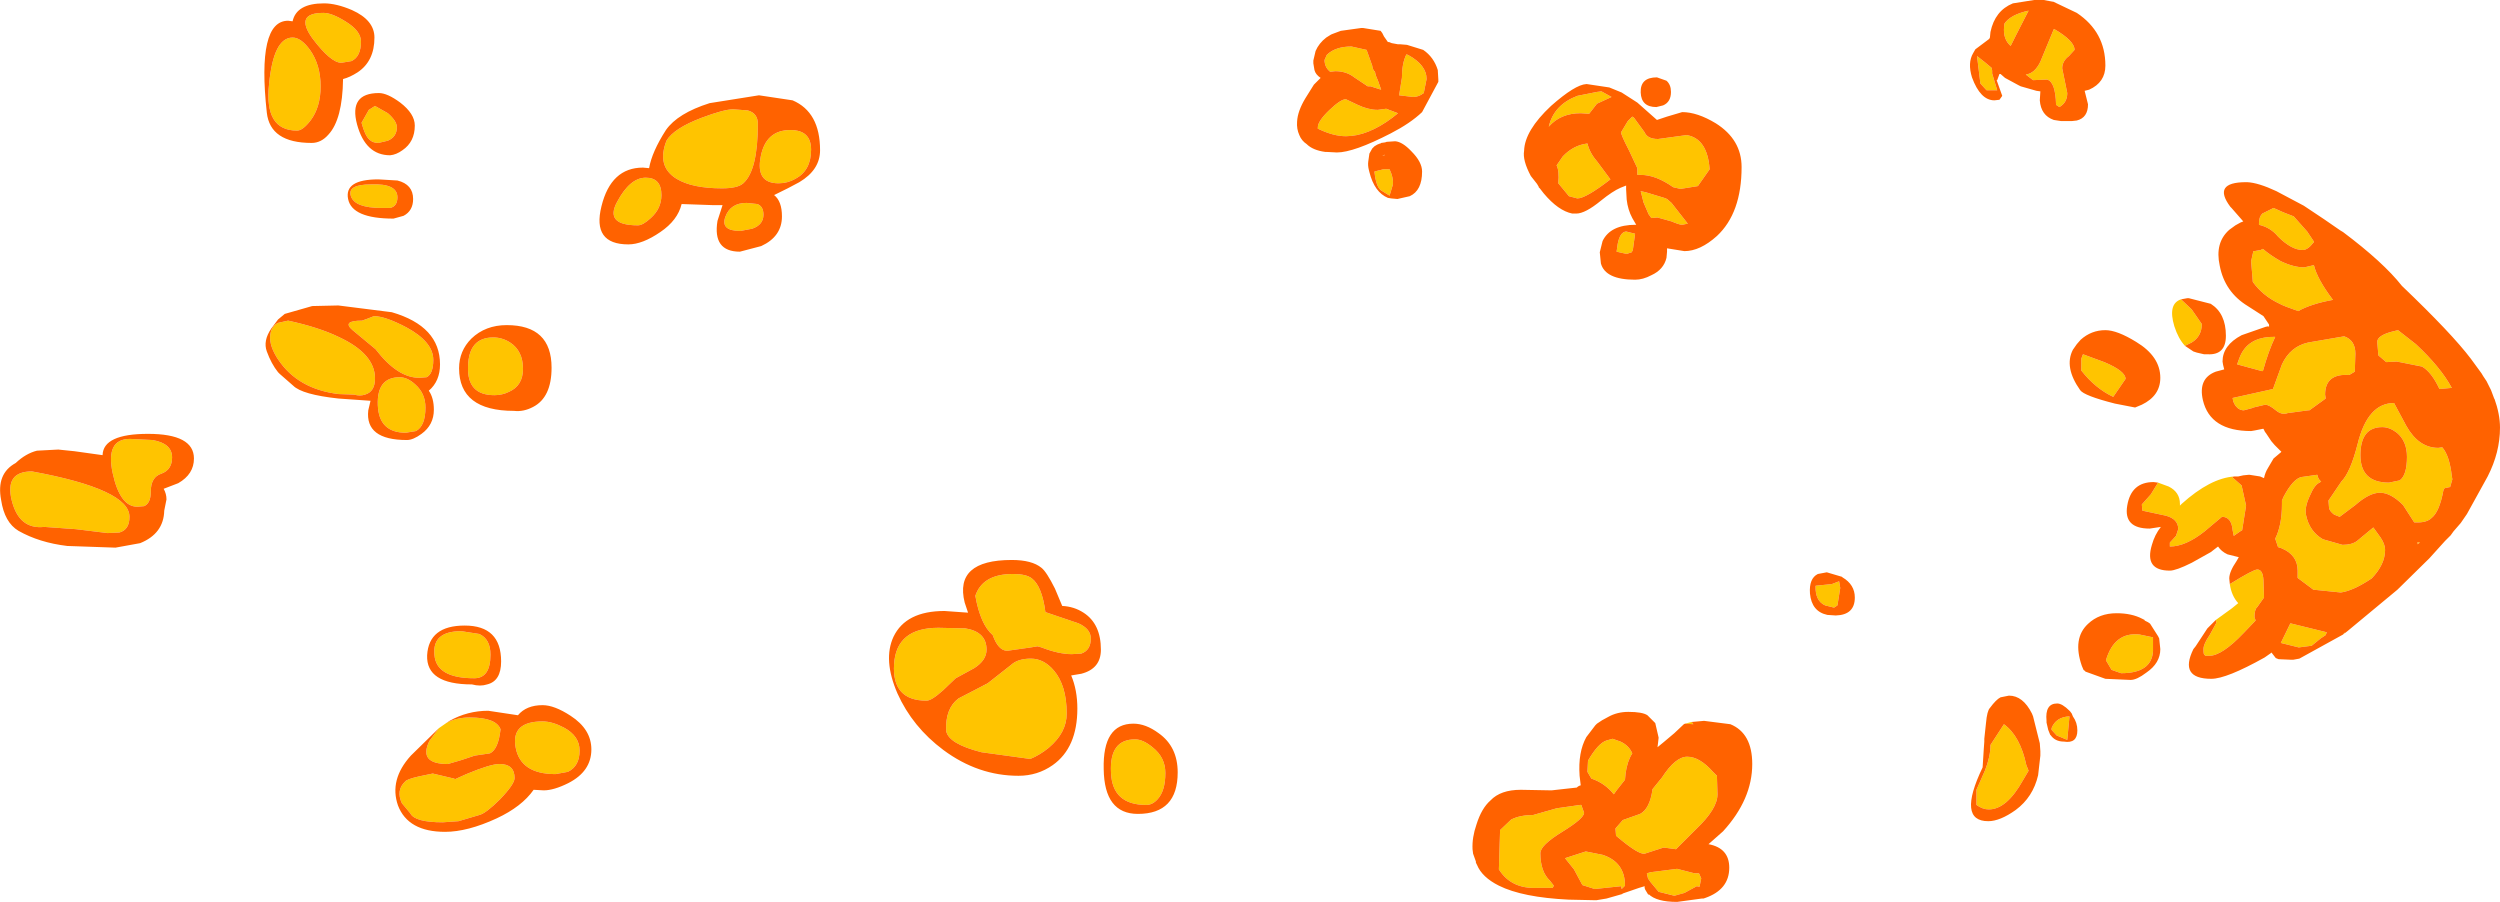 <?xml version="1.0" encoding="UTF-8" standalone="no"?>
<svg xmlns:xlink="http://www.w3.org/1999/xlink" height="80.45px" width="223.0px" xmlns="http://www.w3.org/2000/svg">
  <g transform="matrix(1.0, 0.0, 0.0, 1.0, 113.15, 40.2)">
    <path d="M29.35 -25.75 L30.5 -24.2 Q28.3 -22.5 27.55 -22.5 L26.8 -22.7 25.85 -23.85 Q25.95 -24.95 25.7 -25.45 L26.25 -26.25 Q27.2 -27.25 28.45 -27.4 28.65 -26.55 29.35 -25.75 M29.3 -30.95 L28.6 -30.05 27.85 -30.1 Q26.05 -30.1 25.0 -28.9 25.45 -30.85 27.55 -31.65 L29.3 -32.0 29.7 -32.05 30.6 -31.55 29.3 -30.95 M37.3 -28.15 Q39.15 -27.85 39.35 -25.1 L38.3 -23.6 36.75 -23.35 36.1 -23.5 Q34.55 -24.6 33.2 -24.6 L32.9 -24.6 32.9 -25.2 32.15 -26.8 Q31.45 -28.15 31.45 -28.4 L32.05 -29.4 32.45 -29.8 32.6 -29.7 33.55 -28.4 Q33.8 -27.8 34.75 -27.8 L37.3 -28.15 M9.75 -30.4 L10.5 -30.5 11.55 -30.1 11.05 -29.7 Q8.85 -28.05 6.9 -28.05 5.8 -28.05 4.45 -28.7 L4.4 -28.7 4.4 -28.85 Q4.4 -29.4 5.45 -30.4 6.45 -31.35 6.9 -31.35 L7.95 -30.85 Q8.9 -30.4 9.75 -30.4 M5.95 -33.85 L5.5 -33.8 Q5.0 -34.2 5.0 -34.85 L5.2 -35.3 5.25 -35.35 Q6.0 -36.05 7.4 -36.05 L8.75 -35.75 9.25 -34.35 Q9.3 -33.95 9.5 -33.8 9.55 -33.45 9.75 -33.05 L10.05 -32.2 9.1 -32.5 8.85 -32.5 7.65 -33.3 Q6.95 -33.85 5.95 -33.85 M31.95 -17.55 L31.05 -17.75 31.15 -18.45 Q31.35 -19.5 31.9 -19.55 L32.7 -19.35 32.5 -17.9 32.4 -17.7 31.95 -17.55 M34.7 -20.8 L34.15 -20.75 33.9 -21.1 33.45 -22.15 33.2 -23.15 33.65 -23.05 35.3 -22.55 35.55 -22.45 35.95 -22.1 37.4 -20.25 36.9 -20.15 Q36.65 -20.15 35.95 -20.45 L34.7 -20.8 M10.35 -26.35 L10.15 -26.3 10.35 -26.4 10.35 -26.35 M11.1 -23.75 L10.8 -22.75 10.15 -23.15 Q9.6 -23.4 9.45 -24.9 L10.25 -25.1 10.8 -25.1 Q11.15 -24.35 11.1 -23.75 M11.9 -33.25 Q11.9 -34.55 12.3 -35.35 L12.45 -35.3 Q14.1 -34.4 14.1 -33.15 L13.85 -31.9 Q13.4 -31.55 12.9 -31.55 L11.65 -31.7 11.9 -33.25 M63.9 -34.65 L64.5 -34.15 64.55 -33.9 64.55 -33.65 65.0 -32.15 64.05 -32.15 63.5 -32.75 63.2 -35.2 63.9 -34.65 M66.7 -37.1 L66.2 -36.1 66.05 -36.25 Q65.45 -36.9 65.65 -38.1 66.2 -38.9 67.8 -39.25 L66.7 -37.1 M71.25 -31.9 Q71.25 -31.05 70.55 -30.65 L70.25 -30.85 Q70.2 -32.9 69.45 -33.1 L68.2 -33.05 67.55 -33.55 Q68.35 -33.65 68.85 -34.7 L70.05 -37.6 70.1 -37.6 Q71.9 -36.55 71.9 -35.75 L71.4 -35.2 Q70.8 -34.75 70.8 -34.1 L71.25 -31.9 M92.65 -19.55 L93.25 -18.65 93.25 -18.6 93.2 -18.55 Q92.7 -17.9 92.25 -17.9 91.25 -17.9 90.05 -19.1 89.4 -19.9 88.35 -20.15 L88.35 -20.3 Q88.35 -20.85 88.65 -21.15 L89.65 -21.65 90.55 -21.25 91.45 -20.9 92.65 -19.55 M76.45 -6.4 L75.35 -4.8 Q73.75 -5.55 72.5 -7.15 L72.5 -8.2 72.65 -8.6 74.55 -7.9 Q76.45 -7.1 76.45 -6.4 M96.05 16.25 L95.9 16.35 95.95 16.25 96.05 16.25 M84.5 15.1 L85.95 14.05 86.5 13.6 Q85.9 12.95 85.75 11.9 87.85 10.6 88.2 10.6 88.7 10.6 88.75 11.55 L88.8 13.1 88.2 13.95 Q87.95 14.15 87.95 14.85 L88.05 15.15 87.0 16.25 Q85.05 18.3 83.9 18.3 L83.55 18.3 83.5 18.2 Q83.4 18.25 83.4 17.7 83.4 17.25 83.95 16.45 L84.55 15.35 84.5 15.1 M79.35 2.85 L80.3 3.2 Q81.3 3.7 81.3 4.75 L81.3 4.9 81.45 4.75 Q84.0 2.45 86.15 2.3 L85.95 2.35 86.8 3.1 87.2 4.9 86.85 7.1 86.75 7.15 86.1 7.6 86.0 7.1 Q85.9 5.9 85.05 5.9 L83.5 7.2 Q81.8 8.55 80.4 8.55 L80.4 8.2 80.95 7.6 81.15 7.0 Q81.15 6.1 80.05 5.8 L77.95 5.35 77.9 4.8 78.7 3.9 79.35 2.85 M94.95 -13.45 Q93.0 -13.1 91.85 -12.45 90.55 -12.9 90.2 -13.1 88.7 -13.8 87.8 -15.05 L87.65 -16.9 87.85 -17.8 87.95 -17.8 88.5 -17.9 88.7 -18.0 Q89.4 -17.4 90.3 -16.9 91.45 -16.35 92.4 -16.35 L93.25 -16.55 Q93.55 -15.3 94.95 -13.45 M81.75 -9.35 Q81.15 -10.0 80.8 -11.1 80.2 -13.1 81.4 -13.5 L82.35 -12.6 83.25 -11.3 Q83.25 -10.2 82.35 -9.65 L81.75 -9.35 M91.15 15.4 L94.4 16.2 94.3 16.45 93.85 16.75 93.05 17.4 91.9 17.55 90.3 17.15 91.15 15.4 M95.65 12.65 L93.2 12.4 91.8 11.35 91.8 10.7 Q91.8 9.3 90.35 8.7 L90.05 8.6 89.8 7.85 Q90.4 6.65 90.4 4.75 L90.4 4.45 90.55 4.1 Q91.4 2.5 92.15 2.35 L93.55 2.15 Q93.65 2.6 93.9 2.75 L93.75 2.85 Q93.3 3.05 92.9 4.0 92.4 5.05 92.55 5.75 92.85 7.2 94.05 7.9 L95.8 8.4 Q96.65 8.4 97.1 8.05 L98.55 6.85 99.2 7.75 Q99.6 8.35 99.6 8.85 99.6 10.15 98.4 11.4 96.75 12.5 95.65 12.65 M102.5 8.35 L102.5 8.15 102.7 8.2 102.5 8.35 M99.35 -2.1 Q97.4 -2.1 97.4 0.4 97.4 2.85 99.95 2.85 L100.9 2.65 Q101.55 2.2 101.55 0.55 101.55 -0.85 100.65 -1.6 100.0 -2.1 99.35 -2.1 M104.35 -0.25 L104.7 -0.3 Q105.35 0.45 105.55 2.25 L105.6 2.55 105.4 3.25 105.35 3.25 104.9 3.35 104.8 3.55 Q104.45 5.45 103.75 6.0 103.35 6.4 102.5 6.4 L102.2 6.4 101.2 4.85 Q100.1 3.75 99.15 3.75 98.2 3.75 96.95 4.85 L95.55 5.9 95.05 5.7 Q94.65 5.4 94.6 5.1 L94.55 4.45 95.7 2.75 Q96.5 1.95 97.15 -0.6 98.05 -4.25 100.4 -4.25 L101.5 -2.2 Q102.6 -0.25 104.35 -0.25 M100.65 -7.95 L99.7 -7.9 99.0 -8.5 98.9 -9.7 Q98.9 -10.25 100.15 -10.6 L100.75 -10.75 102.35 -9.5 Q104.55 -7.45 105.55 -5.6 L104.45 -5.5 Q103.75 -7.0 102.9 -7.5 L100.65 -7.95 M92.75 -9.65 L95.95 -10.2 Q96.95 -9.85 96.95 -8.65 L96.9 -7.05 96.4 -6.75 Q94.25 -6.9 94.25 -5.0 L94.3 -4.65 92.85 -3.6 92.75 -3.6 90.9 -3.35 Q90.4 -3.15 89.85 -3.6 89.25 -4.1 88.9 -4.1 L87.85 -3.85 87.75 -3.8 87.0 -3.6 Q86.7 -3.6 86.45 -3.8 86.05 -4.15 86.0 -4.7 L89.6 -5.5 90.4 -7.7 Q91.15 -9.3 92.75 -9.65 M88.6 -7.1 L86.4 -7.7 86.6 -8.25 Q87.3 -10.15 89.65 -10.15 L89.8 -10.15 Q89.2 -8.9 88.7 -7.1 L88.6 -7.1 M50.75 13.8 L50.45 14.0 49.65 13.8 Q48.75 13.4 48.8 12.05 L50.25 11.9 50.9 11.65 51.0 12.25 50.75 13.8 M77.7 16.4 L78.9 16.65 78.9 17.85 Q78.8 19.85 76.05 19.85 L75.2 19.55 74.7 18.7 Q75.45 16.15 77.7 16.4 M37.15 24.35 L37.75 24.2 37.9 24.4 37.15 24.35 M38.6 38.15 L38.45 38.9 38.2 38.85 37.1 39.45 36.2 39.7 34.8 39.35 34.05 38.45 33.85 38.15 33.75 37.7 34.1 37.6 36.45 37.3 38.0 37.7 38.4 37.7 38.6 38.15 M26.45 36.35 L28.3 35.75 29.8 36.05 Q31.8 36.7 31.8 38.8 L31.5 39.1 31.45 38.85 29.1 39.1 28.0 38.75 27.25 37.35 26.45 36.35 M27.8 31.6 L27.9 31.6 28.15 32.3 Q28.15 32.8 26.2 34.0 24.25 35.2 24.25 35.9 24.25 37.55 25.1 38.35 L25.45 38.8 25.35 39.0 23.95 39.0 Q21.65 39.1 20.55 37.35 L20.65 34.1 20.65 33.85 21.65 32.9 Q22.45 32.5 23.6 32.5 L25.7 31.9 27.8 31.6 M31.85 28.8 L31.8 29.35 31.05 30.3 30.8 30.65 Q30.0 29.65 28.8 29.25 L28.45 28.65 28.5 27.65 Q29.4 26.1 30.15 25.85 L30.7 25.7 31.4 25.95 Q32.15 26.3 32.45 27.0 32.0 27.7 31.85 28.8 M38.15 33.75 L36.35 35.55 35.25 35.4 33.55 35.95 Q33.0 36.05 31.0 34.35 L30.95 33.7 31.6 32.95 33.15 32.4 Q34.0 31.95 34.25 30.25 L34.25 30.2 35.1 29.15 Q36.3 27.3 37.35 27.3 38.45 27.3 39.65 28.65 L40.0 29.0 40.05 30.65 Q40.05 31.95 38.15 33.75 M67.6 28.05 L67.8 28.55 67.3 29.4 Q65.85 32.0 64.25 32.0 63.7 32.0 63.15 31.6 L63.15 30.25 63.9 28.55 Q64.4 27.3 64.4 26.25 L65.6 24.4 Q67.05 25.45 67.6 28.05 M69.85 24.75 Q70.25 23.75 71.45 23.7 L71.25 25.8 70.3 25.4 69.85 24.9 69.85 24.75 M-84.3 -39.05 Q-83.55 -39.05 -82.35 -38.3 -80.95 -37.45 -80.95 -36.5 -80.95 -35.15 -81.8 -34.75 L-82.7 -34.6 Q-83.65 -34.6 -85.3 -36.8 -86.9 -39.05 -84.3 -39.05 M-87.05 -36.85 Q-86.3 -36.85 -85.5 -35.75 -84.55 -34.4 -84.55 -32.5 -84.55 -30.65 -85.45 -29.45 -86.15 -28.55 -86.65 -28.55 -89.6 -28.55 -89.15 -32.7 -88.75 -36.85 -87.05 -36.85 M-87.45 -11.6 Q-84.7 -11.0 -82.95 -10.15 -79.7 -8.65 -79.7 -6.45 -79.7 -5.25 -80.6 -5.0 -81.05 -4.85 -81.55 -5.0 L-82.95 -5.05 Q-86.6 -5.5 -88.35 -8.15 L-88.45 -8.3 Q-89.25 -9.6 -89.0 -10.55 -88.85 -11.15 -88.35 -11.4 L-87.45 -11.6 M-101.55 -1.05 L-99.55 -0.95 Q-97.8 -0.65 -97.8 0.6 -97.8 1.7 -98.75 2.05 -99.7 2.35 -99.7 3.65 -99.7 4.7 -100.3 4.95 L-100.9 5.0 Q-102.45 5.0 -103.1 2.0 -103.75 -1.05 -101.55 -1.05 M-47.75 -30.45 L-46.45 -30.35 Q-45.55 -30.1 -45.55 -29.15 -45.55 -25.0 -46.85 -23.85 -47.35 -23.4 -48.75 -23.4 -51.4 -23.4 -52.8 -24.25 -54.6 -25.35 -53.7 -27.65 -53.05 -28.75 -50.55 -29.7 -48.55 -30.45 -47.75 -30.45 M-42.65 -28.6 Q-40.8 -28.6 -40.8 -26.85 -40.8 -25.0 -42.2 -24.25 -42.9 -23.85 -43.7 -23.85 -45.75 -23.85 -45.3 -26.2 -44.85 -28.6 -42.65 -28.6 M-80.9 -29.25 L-80.25 -30.4 -79.7 -30.75 -78.55 -30.1 Q-77.75 -29.4 -77.75 -28.85 -77.75 -28.0 -78.55 -27.65 L-79.4 -27.45 Q-79.9 -27.45 -80.2 -27.75 -80.6 -28.1 -80.9 -29.25 M-80.05 -23.75 Q-77.7 -23.85 -77.7 -22.6 -77.7 -21.8 -78.35 -21.65 L-79.1 -21.65 Q-81.5 -21.65 -81.85 -22.7 -82.2 -23.75 -80.05 -23.75 M-80.85 -11.6 L-80.3 -11.8 -79.8 -12.0 Q-78.8 -12.0 -76.9 -11.0 -74.5 -9.7 -74.5 -8.1 -74.5 -6.85 -75.1 -6.55 L-75.75 -6.5 Q-77.7 -6.5 -79.65 -9.05 L-81.7 -10.75 Q-82.7 -11.6 -80.85 -11.6 M-77.5 -6.55 Q-76.8 -6.55 -76.1 -5.9 -75.2 -5.1 -75.2 -3.85 -75.2 -2.2 -76.05 -1.75 L-76.95 -1.6 Q-79.35 -1.6 -79.45 -4.05 -79.55 -6.55 -77.5 -6.55 M-69.15 -10.1 Q-68.35 -10.1 -67.65 -9.65 -66.5 -8.9 -66.5 -7.3 -66.5 -5.8 -67.75 -5.25 -68.35 -4.95 -69.05 -4.95 -71.5 -4.95 -71.4 -7.5 -71.35 -10.1 -69.15 -10.1 M-46.55 -22.1 L-45.6 -22.0 Q-45.05 -21.8 -45.05 -21.05 -45.05 -20.15 -46.05 -19.8 L-47.1 -19.6 Q-48.9 -19.6 -48.45 -20.85 -48.0 -22.1 -46.55 -22.1 M-55.55 -24.35 Q-54.15 -24.35 -54.15 -22.8 -54.15 -21.6 -55.1 -20.75 -55.8 -20.1 -56.25 -20.1 -59.25 -20.1 -58.1 -22.2 -56.95 -24.35 -55.55 -24.35 M-22.8 11.0 Q-21.6 11.0 -21.1 11.4 -20.2 12.1 -19.9 14.4 L-16.95 15.4 Q-15.85 15.9 -15.85 16.75 -15.85 17.8 -16.7 18.1 L-17.55 18.15 Q-18.7 18.15 -20.25 17.55 L-20.6 17.45 -21.2 17.55 -23.3 17.85 Q-24.1 17.85 -24.6 16.45 -25.7 15.5 -26.15 12.95 -25.5 11.0 -22.8 11.0 M-21.2 18.55 Q-20.05 18.55 -19.15 19.6 -18.0 20.95 -18.0 23.45 -18.0 25.15 -19.6 26.5 -20.4 27.15 -21.25 27.5 L-25.6 26.9 Q-28.55 26.15 -28.75 25.0 -28.85 23.0 -27.65 22.1 L-25.05 20.75 -22.95 19.1 Q-22.35 18.55 -21.2 18.55 M-29.45 15.8 L-27.05 15.85 Q-25.15 16.15 -25.15 17.75 -25.15 18.7 -26.25 19.4 L-27.9 20.3 -29.0 21.35 Q-30.05 22.3 -30.5 22.3 -33.6 22.3 -33.4 19.05 -33.2 15.8 -29.45 15.8 M-11.9 25.75 Q-11.2 25.75 -10.35 26.45 -9.2 27.35 -9.2 28.75 -9.2 30.35 -9.9 31.1 -10.35 31.6 -10.9 31.6 -13.95 31.6 -14.05 28.7 -14.2 25.75 -11.9 25.75 M-73.35 24.3 Q-72.45 23.8 -71.25 23.8 -68.9 23.8 -68.5 24.85 -68.7 26.65 -69.45 27.0 L-70.8 27.2 -72.0 27.6 -73.2 27.95 Q-75.85 27.95 -74.85 25.9 L-74.0 24.75 -73.35 24.3 M-72.0 16.1 L-70.4 16.35 Q-69.4 16.8 -69.4 18.2 -69.4 20.3 -70.85 20.3 -74.25 20.3 -74.4 18.2 -74.6 16.1 -72.0 16.1 M-64.75 24.15 Q-63.9 24.15 -62.85 24.7 -61.45 25.45 -61.45 26.75 -61.45 28.15 -62.5 28.65 L-63.6 28.85 Q-66.7 28.85 -67.15 26.5 -67.6 24.15 -64.75 24.15 M-68.6 27.95 Q-67.25 27.95 -67.25 29.2 -67.25 29.75 -68.55 31.1 -69.8 32.35 -70.4 32.5 L-72.25 33.05 -73.65 33.15 Q-76.15 33.15 -76.55 32.35 L-77.3 31.45 Q-77.85 30.3 -77.0 29.5 -76.85 29.3 -75.75 29.05 L-74.55 28.8 -72.65 29.25 -72.55 29.3 -71.55 28.85 Q-69.4 27.95 -68.6 27.95 M-110.3 1.85 Q-101.6 3.45 -101.6 5.9 -101.6 7.05 -102.5 7.3 L-103.55 7.35 -106.4 7.0 -109.2 6.8 Q-111.45 7.05 -112.1 4.45 -112.75 1.85 -110.3 1.85" fill="#ffc400" fill-rule="evenodd" stroke="none"/>
    <path d="M28.4 -32.7 L30.4 -32.4 31.5 -31.95 32.9 -31.05 34.65 -29.5 35.55 -29.8 36.9 -30.2 Q38.25 -30.2 39.9 -29.2 42.2 -27.75 42.2 -25.3 42.2 -21.2 40.0 -19.15 38.5 -17.8 37.1 -17.8 L35.55 -18.05 35.55 -17.75 35.5 -17.2 Q35.25 -16.15 34.15 -15.65 33.4 -15.25 32.7 -15.25 30.05 -15.25 29.65 -16.7 L29.55 -17.7 29.8 -18.7 Q30.5 -20.15 32.75 -20.15 L32.8 -20.15 32.45 -20.75 Q32.05 -21.5 31.95 -22.4 L31.9 -23.3 31.9 -23.4 31.9 -23.65 31.65 -23.55 31.4 -23.45 Q30.7 -23.15 29.65 -22.3 28.25 -21.15 27.45 -21.15 L27.1 -21.15 Q25.85 -21.4 24.55 -22.95 L24.2 -23.4 24.1 -23.5 24.1 -23.55 23.95 -23.8 23.4 -24.5 Q22.65 -25.9 22.8 -26.75 22.85 -28.55 25.2 -30.75 27.35 -32.65 28.35 -32.7 L28.4 -32.7 M29.3 -30.95 L30.6 -31.55 29.7 -32.05 29.3 -32.0 27.55 -31.65 Q25.45 -30.85 25.0 -28.9 26.05 -30.1 27.85 -30.1 L28.6 -30.05 29.3 -30.95 M29.35 -25.75 Q28.65 -26.55 28.45 -27.4 27.2 -27.25 26.25 -26.25 L25.7 -25.45 Q25.95 -24.95 25.85 -23.85 L26.8 -22.7 27.55 -22.5 Q28.3 -22.5 30.5 -24.2 L29.35 -25.75 M34.65 -33.3 L35.5 -33.0 Q35.9 -32.65 35.9 -32.0 35.9 -31.1 35.2 -30.8 L34.6 -30.65 Q33.25 -30.65 33.2 -31.95 33.15 -33.3 34.65 -33.3 M37.3 -28.15 L34.75 -27.8 Q33.8 -27.8 33.55 -28.4 L32.6 -29.7 32.45 -29.8 32.05 -29.4 31.45 -28.4 Q31.45 -28.15 32.15 -26.8 L32.9 -25.2 32.9 -24.6 33.2 -24.6 Q34.55 -24.6 36.1 -23.5 L36.75 -23.35 38.3 -23.6 39.35 -25.1 Q39.15 -27.85 37.3 -28.15 M4.0 -34.55 L4.0 -34.6 4.0 -34.7 4.0 -34.8 4.2 -35.65 Q4.5 -36.35 5.15 -36.85 L5.55 -37.1 5.65 -37.15 6.45 -37.45 8.25 -37.7 8.45 -37.7 10.0 -37.45 10.15 -37.25 10.25 -37.05 10.3 -36.95 10.65 -36.45 10.75 -36.45 11.0 -36.35 11.55 -36.25 11.75 -36.25 12.35 -36.2 13.8 -35.75 Q14.75 -35.1 15.1 -33.95 L15.15 -33.1 15.15 -33.0 15.15 -32.9 13.7 -30.2 Q12.65 -29.2 10.9 -28.3 7.6 -26.6 6.1 -26.6 L5.15 -26.65 5.05 -26.65 Q3.95 -26.8 3.4 -27.35 2.95 -27.65 2.75 -28.15 2.5 -28.7 2.55 -29.35 2.6 -30.3 3.3 -31.45 L4.05 -32.65 4.65 -33.25 Q4.2 -33.55 4.1 -33.95 L4.0 -34.55 M5.95 -33.85 Q6.95 -33.85 7.65 -33.3 L8.85 -32.5 9.1 -32.5 10.05 -32.2 9.75 -33.05 Q9.55 -33.45 9.5 -33.8 9.3 -33.95 9.25 -34.35 L8.75 -35.75 7.4 -36.05 Q6.0 -36.05 5.25 -35.35 L5.2 -35.3 5.0 -34.85 Q5.0 -34.2 5.5 -33.8 L5.95 -33.85 M9.75 -30.4 Q8.9 -30.4 7.95 -30.85 L6.9 -31.35 Q6.45 -31.35 5.45 -30.4 4.4 -29.4 4.4 -28.85 L4.4 -28.7 4.45 -28.7 Q5.8 -28.05 6.9 -28.05 8.85 -28.05 11.05 -29.7 L11.55 -30.1 10.5 -30.5 9.75 -30.4 M12.75 -26.7 Q13.7 -25.75 13.7 -24.9 13.7 -23.2 12.6 -22.7 L11.5 -22.45 10.95 -22.5 10.65 -22.55 Q9.45 -23.05 9.0 -24.85 L8.95 -25.05 Q8.85 -25.45 8.9 -25.8 L9.0 -26.5 9.25 -26.95 9.35 -27.05 9.45 -27.15 9.7 -27.3 9.95 -27.4 10.0 -27.4 10.05 -27.45 10.4 -27.5 10.55 -27.55 11.3 -27.6 Q11.95 -27.55 12.75 -26.7 M11.9 -33.25 L11.65 -31.7 12.9 -31.55 Q13.4 -31.55 13.85 -31.9 L14.1 -33.15 Q14.1 -34.4 12.45 -35.3 L12.3 -35.35 Q11.9 -34.55 11.9 -33.25 M11.1 -23.75 Q11.15 -24.35 10.8 -25.1 L10.25 -25.1 9.45 -24.9 Q9.6 -23.4 10.15 -23.15 L10.8 -22.75 11.1 -23.75 M10.35 -26.35 L10.35 -26.4 10.15 -26.3 10.35 -26.35 M34.7 -20.8 L35.95 -20.45 Q36.65 -20.15 36.9 -20.15 L37.4 -20.25 35.95 -22.1 35.55 -22.45 35.3 -22.55 33.65 -23.05 33.2 -23.15 33.45 -22.15 33.9 -21.1 34.15 -20.75 34.7 -20.8 M31.95 -17.55 L32.4 -17.7 32.5 -17.9 32.7 -19.35 31.9 -19.55 Q31.35 -19.5 31.15 -18.45 L31.05 -17.75 31.95 -17.55 M64.3 -36.75 L64.35 -36.85 64.4 -37.35 Q64.8 -39.25 66.4 -39.9 L68.3 -40.2 68.8 -40.2 68.9 -40.2 69.0 -40.2 69.15 -40.2 69.95 -40.05 70.0 -40.05 72.1 -39.05 Q74.65 -37.35 74.65 -34.35 74.65 -32.85 73.2 -32.2 L72.8 -32.1 73.1 -30.9 Q73.1 -29.7 72.1 -29.45 L71.65 -29.4 71.05 -29.4 70.95 -29.4 70.85 -29.4 70.75 -29.4 70.7 -29.4 70.05 -29.5 Q68.9 -29.9 68.8 -31.25 L68.85 -32.05 68.5 -32.1 67.1 -32.5 66.9 -32.6 65.7 -33.25 65.3 -33.6 65.2 -33.6 65.0 -33.05 64.95 -33.05 65.45 -31.65 65.2 -31.3 64.75 -31.25 Q63.5 -31.25 62.75 -33.3 62.35 -34.6 62.85 -35.45 L63.05 -35.8 64.25 -36.7 64.3 -36.75 M71.25 -31.9 L70.8 -34.1 Q70.8 -34.75 71.4 -35.2 L71.9 -35.75 Q71.9 -36.55 70.1 -37.6 L70.05 -37.6 68.85 -34.7 Q68.35 -33.65 67.55 -33.55 L68.2 -33.05 69.45 -33.1 Q70.2 -32.9 70.25 -30.85 L70.55 -30.65 Q71.25 -31.05 71.25 -31.9 M66.7 -37.1 L67.8 -39.25 Q66.2 -38.9 65.65 -38.1 65.45 -36.9 66.05 -36.25 L66.2 -36.1 66.7 -37.1 M63.9 -34.65 L63.2 -35.2 63.5 -32.75 64.05 -32.15 65.0 -32.15 64.55 -33.65 64.55 -33.9 64.5 -34.15 63.9 -34.65 M74.65 -10.75 Q75.7 -10.75 77.4 -9.7 79.55 -8.4 79.55 -6.5 79.55 -4.9 77.9 -4.1 L77.3 -3.85 75.5 -4.2 Q72.75 -4.9 72.4 -5.4 70.95 -7.45 71.75 -9.0 L72.1 -9.5 72.45 -9.9 Q73.4 -10.75 74.65 -10.75 M76.45 -6.4 Q76.45 -7.1 74.55 -7.9 L72.65 -8.6 72.5 -8.2 72.5 -7.15 Q73.75 -5.55 75.35 -4.8 L76.45 -6.4 M92.65 -19.55 L91.45 -20.9 90.55 -21.25 89.65 -21.65 88.65 -21.15 Q88.35 -20.85 88.35 -20.3 L88.35 -20.15 Q89.4 -19.9 90.05 -19.1 91.25 -17.9 92.25 -17.9 92.7 -17.9 93.2 -18.55 L93.25 -18.6 93.25 -18.65 92.65 -19.55 M86.15 2.3 L86.2 2.3 86.3 2.3 86.5 2.3 86.95 2.2 87.45 2.15 87.5 2.15 88.45 2.3 88.8 2.45 Q88.9 1.95 89.15 1.55 L89.65 0.7 90.3 0.15 90.35 0.1 89.85 -0.4 89.75 -0.5 89.45 -0.85 88.95 -1.6 88.9 -1.65 88.75 -1.95 88.7 -1.95 87.95 -1.8 87.65 -1.75 Q84.0 -1.75 83.35 -4.5 82.9 -6.45 84.5 -7.05 L85.25 -7.25 85.15 -7.65 85.1 -7.95 Q85.1 -9.4 86.8 -10.3 L88.95 -11.05 89.2 -11.1 89.25 -11.0 89.25 -11.25 88.75 -12.0 87.35 -12.9 Q85.3 -14.15 84.85 -16.5 84.4 -18.55 85.7 -19.7 L86.25 -20.1 86.7 -20.35 86.95 -20.45 85.9 -21.65 85.8 -21.75 Q84.15 -23.95 87.2 -23.95 L87.3 -23.95 Q88.3 -23.9 89.9 -23.15 L92.35 -21.85 94.15 -20.65 95.6 -19.65 95.85 -19.5 Q99.45 -16.8 101.1 -14.7 105.55 -10.45 107.25 -8.2 L108.2 -6.9 108.35 -6.65 108.65 -6.2 109.05 -5.4 109.35 -4.6 109.35 -4.65 Q109.85 -3.25 109.85 -2.05 109.85 0.15 108.75 2.3 L106.9 5.65 106.35 6.45 105.7 7.2 105.45 7.55 105.1 7.9 104.95 8.05 103.55 9.6 100.7 12.4 96.3 16.05 96.05 16.25 95.95 16.25 95.9 16.35 95.85 16.4 91.95 18.55 91.4 18.65 91.25 18.65 90.1 18.6 89.85 18.5 89.5 18.05 89.5 18.0 89.35 18.1 88.85 18.45 Q85.45 20.35 84.1 20.35 81.2 20.35 82.5 17.7 L82.7 17.45 83.75 15.85 84.5 15.1 84.55 15.35 83.95 16.45 Q83.4 17.25 83.4 17.7 83.4 18.25 83.5 18.2 L83.55 18.3 83.9 18.3 Q85.05 18.3 87.0 16.25 L88.05 15.15 87.95 14.85 Q87.95 14.15 88.2 13.95 L88.8 13.1 88.75 11.55 Q88.7 10.6 88.2 10.6 87.85 10.6 85.75 11.9 L85.7 11.4 Q85.7 10.8 86.35 9.85 L86.55 9.5 85.55 9.25 Q85.0 9.0 84.7 8.55 L84.05 9.05 82.35 10.0 Q80.95 10.7 80.4 10.7 78.1 10.7 78.8 8.4 79.05 7.5 79.6 6.8 L78.6 6.95 Q76.25 6.95 76.6 4.9 76.95 2.8 78.95 2.8 L79.35 2.85 78.7 3.9 77.9 4.8 77.95 5.35 80.05 5.8 Q81.15 6.1 81.15 7.0 L80.95 7.6 80.4 8.2 80.4 8.55 Q81.8 8.55 83.5 7.2 L85.05 5.9 Q85.9 5.9 86.0 7.1 L86.1 7.6 86.75 7.15 86.85 7.1 87.2 4.9 86.8 3.1 85.95 2.35 86.15 2.3 M94.95 -13.45 Q93.55 -15.3 93.25 -16.55 L92.4 -16.35 Q91.45 -16.35 90.3 -16.9 89.4 -17.4 88.7 -18.0 L88.5 -17.9 87.95 -17.8 87.85 -17.8 87.65 -16.9 87.8 -15.05 Q88.7 -13.8 90.2 -13.1 90.55 -12.9 91.85 -12.45 93.0 -13.1 94.95 -13.45 M81.4 -13.5 L81.95 -13.6 82.0 -13.6 82.1 -13.6 84.05 -13.1 Q85.4 -12.25 85.4 -10.25 85.4 -8.5 83.75 -8.6 L83.45 -8.6 82.8 -8.75 82.5 -8.85 81.75 -9.35 82.35 -9.65 Q83.25 -10.2 83.25 -11.3 L82.35 -12.6 81.4 -13.5 M88.6 -7.1 L88.7 -7.1 Q89.2 -8.9 89.8 -10.15 L89.65 -10.15 Q87.3 -10.15 86.6 -8.25 L86.4 -7.7 88.6 -7.1 M92.75 -9.65 Q91.15 -9.3 90.4 -7.7 L89.6 -5.5 86.0 -4.7 Q86.05 -4.15 86.45 -3.8 86.7 -3.6 87.0 -3.6 L87.75 -3.8 87.85 -3.85 88.9 -4.1 Q89.25 -4.1 89.85 -3.6 90.4 -3.15 90.9 -3.35 L92.75 -3.6 92.85 -3.6 94.3 -4.65 94.25 -5.0 Q94.25 -6.9 96.4 -6.75 L96.9 -7.05 96.95 -8.65 Q96.95 -9.85 95.95 -10.2 L92.75 -9.65 M100.65 -7.95 L102.9 -7.5 Q103.75 -7.0 104.45 -5.5 L105.55 -5.6 Q104.55 -7.45 102.35 -9.5 L100.75 -10.75 100.15 -10.6 Q98.9 -10.25 98.9 -9.7 L99.0 -8.5 99.7 -7.9 100.65 -7.95 M104.35 -0.25 Q102.6 -0.25 101.5 -2.2 L100.4 -4.25 Q98.05 -4.25 97.15 -0.6 96.5 1.95 95.7 2.75 L94.55 4.45 94.6 5.1 Q94.65 5.4 95.05 5.7 L95.55 5.9 96.95 4.85 Q98.2 3.75 99.15 3.75 100.1 3.75 101.2 4.85 L102.2 6.4 102.5 6.4 Q103.35 6.4 103.75 6.0 104.45 5.45 104.8 3.55 L104.9 3.35 105.35 3.25 105.4 3.25 105.6 2.55 105.55 2.25 Q105.35 0.45 104.7 -0.3 L104.35 -0.25 M99.35 -2.1 Q100.0 -2.1 100.65 -1.6 101.55 -0.85 101.55 0.55 101.55 2.2 100.9 2.65 L99.95 2.85 Q97.4 2.85 97.4 0.4 97.4 -2.1 99.35 -2.1 M102.5 8.35 L102.7 8.2 102.5 8.15 102.5 8.35 M95.65 12.65 Q96.75 12.5 98.4 11.4 99.6 10.15 99.6 8.85 99.6 8.35 99.2 7.75 L98.55 6.85 97.1 8.05 Q96.65 8.4 95.8 8.4 L94.05 7.9 Q92.85 7.2 92.55 5.75 92.4 5.05 92.9 4.0 93.3 3.05 93.75 2.85 L93.9 2.75 Q93.65 2.6 93.55 2.15 L92.15 2.35 Q91.4 2.5 90.55 4.1 L90.4 4.45 90.4 4.75 Q90.4 6.65 89.8 7.85 L90.05 8.6 90.35 8.7 Q91.8 9.3 91.8 10.7 L91.8 11.35 93.2 12.4 95.65 12.65 M91.15 15.4 L90.3 17.15 91.9 17.55 93.05 17.4 93.85 16.75 94.3 16.45 94.4 16.2 91.15 15.4 M70.35 22.55 Q70.8 22.55 71.45 23.2 L71.5 23.25 71.65 23.45 71.75 23.7 Q72.15 24.25 72.15 24.95 72.15 26.15 70.95 25.95 70.15 25.95 69.75 25.35 L69.75 25.4 69.55 24.9 69.4 24.25 69.4 24.1 Q69.25 22.55 70.35 22.55 M66.05 21.85 Q67.3 21.85 68.1 23.45 L68.2 23.7 68.8 26.1 68.85 26.8 68.85 27.05 68.85 27.2 68.65 28.95 Q68.2 30.9 66.65 32.05 65.25 33.05 64.2 33.05 61.4 33.05 63.7 28.25 L63.8 26.65 63.85 25.95 63.85 25.7 64.0 24.3 Q64.1 23.2 64.35 22.95 64.9 22.2 65.3 22.0 L66.05 21.85 M75.65 14.5 Q77.0 14.5 77.95 15.0 L78.15 15.1 78.15 15.15 78.45 15.3 78.6 15.4 78.65 15.45 79.35 16.55 79.45 16.75 79.55 17.7 Q79.55 18.95 78.3 19.8 77.45 20.45 76.9 20.45 L74.65 20.35 72.85 19.7 72.85 19.65 72.75 19.6 72.7 19.55 72.55 19.2 Q71.7 16.75 73.1 15.45 74.1 14.5 75.65 14.5 M77.7 16.4 Q75.45 16.15 74.7 18.7 L75.2 19.55 76.05 19.85 Q78.8 19.85 78.9 17.85 L78.9 16.65 77.7 16.4 M50.75 13.8 L51.0 12.25 50.9 11.65 50.25 11.9 48.8 12.05 Q48.75 13.4 49.65 13.8 L50.45 14.0 50.75 13.8 M49.8 10.85 L51.15 11.25 51.2 11.3 Q52.3 11.95 52.3 13.1 52.3 14.65 50.6 14.7 L49.85 14.65 Q48.45 14.35 48.3 12.75 48.2 11.4 49.0 11.0 L49.8 10.85 M37.75 24.2 L38.85 24.1 41.2 24.4 Q43.15 25.2 43.15 27.95 43.15 31.1 40.55 33.95 L39.25 35.1 Q41.1 35.45 41.1 37.2 41.1 39.15 38.95 39.9 L38.8 39.95 38.65 39.95 36.45 40.25 Q34.6 40.25 33.9 39.55 L33.9 39.65 33.6 39.15 33.55 39.0 33.55 38.85 33.05 39.0 31.6 39.5 31.55 39.55 30.15 39.95 29.25 40.1 29.15 40.1 26.85 40.05 26.8 40.05 Q22.65 39.85 20.55 38.8 19.05 38.05 18.6 36.95 L18.5 36.75 18.5 36.65 18.25 35.95 18.2 35.55 Q18.15 34.5 18.55 33.35 19.0 31.9 19.8 31.2 20.7 30.25 22.5 30.25 L25.25 30.3 27.5 30.05 Q27.65 29.9 27.85 29.85 L27.75 29.0 Q27.6 26.9 28.35 25.55 L29.15 24.5 29.3 24.35 29.6 24.15 29.75 24.05 30.3 23.75 Q31.1 23.3 32.1 23.3 33.35 23.3 33.8 23.6 L34.5 24.3 34.8 25.6 34.75 26.05 34.7 26.45 35.25 26.0 36.2 25.2 37.05 24.4 37.15 24.35 37.9 24.4 37.75 24.2 M69.85 24.75 L69.85 24.9 70.3 25.4 71.25 25.8 71.45 23.7 Q70.25 23.75 69.85 24.75 M67.6 28.05 Q67.05 25.45 65.6 24.4 L64.4 26.25 Q64.4 27.3 63.9 28.55 L63.15 30.25 63.15 31.6 Q63.7 32.0 64.25 32.0 65.85 32.0 67.3 29.4 L67.8 28.55 67.6 28.05 M38.15 33.75 Q40.05 31.95 40.05 30.65 L40.0 29.0 39.65 28.65 Q38.45 27.3 37.35 27.3 36.3 27.3 35.1 29.15 L34.25 30.2 34.25 30.25 Q34.0 31.95 33.15 32.4 L31.6 32.95 30.95 33.7 31.0 34.35 Q33.0 36.05 33.55 35.95 L35.25 35.4 36.35 35.55 38.15 33.75 M31.85 28.8 Q32.0 27.7 32.45 27.0 32.15 26.3 31.4 25.95 L30.7 25.7 30.15 25.85 Q29.4 26.1 28.5 27.65 L28.45 28.65 28.8 29.25 Q30.0 29.65 30.8 30.65 L31.05 30.3 31.8 29.35 31.85 28.8 M27.8 31.6 L25.7 31.9 23.6 32.5 Q22.45 32.5 21.65 32.9 L20.65 33.85 20.65 34.1 20.55 37.35 Q21.65 39.1 23.95 39.0 L25.35 39.0 25.45 38.8 25.1 38.35 Q24.25 37.55 24.25 35.9 24.25 35.2 26.2 34.0 28.15 32.8 28.15 32.3 L27.9 31.6 27.8 31.6 M26.45 36.35 L27.25 37.35 28.0 38.75 29.1 39.1 31.45 38.85 31.5 39.1 31.8 38.8 Q31.8 36.7 29.8 36.05 L28.3 35.75 26.45 36.35 M38.6 38.15 L38.4 37.7 38.0 37.7 36.45 37.3 34.1 37.6 33.75 37.7 33.85 38.15 34.05 38.45 34.8 39.35 36.2 39.7 37.1 39.45 38.2 38.85 38.45 38.9 38.6 38.15 M-84.3 -39.05 Q-86.9 -39.05 -85.3 -36.8 -83.65 -34.6 -82.7 -34.6 L-81.8 -34.75 Q-80.95 -35.15 -80.95 -36.5 -80.95 -37.45 -82.35 -38.3 -83.55 -39.05 -84.3 -39.05 M-87.45 -38.35 L-87.05 -38.3 Q-86.7 -39.9 -84.25 -39.9 -83.15 -39.9 -81.75 -39.3 -79.75 -38.4 -79.75 -36.85 -79.75 -34.75 -81.25 -33.75 -81.95 -33.3 -82.55 -33.15 -82.6 -29.55 -83.85 -28.2 -84.5 -27.45 -85.35 -27.45 -89.05 -27.45 -89.35 -30.15 -90.25 -38.35 -87.45 -38.35 M-87.05 -36.85 Q-88.75 -36.85 -89.15 -32.7 -89.6 -28.55 -86.65 -28.55 -86.15 -28.55 -85.45 -29.45 -84.55 -30.65 -84.55 -32.5 -84.55 -34.4 -85.5 -35.75 -86.3 -36.85 -87.05 -36.85 M-83.1 -12.95 L-82.95 -12.95 -78.2 -12.35 Q-73.9 -11.1 -73.9 -7.7 -73.9 -6.2 -74.9 -5.35 -74.45 -4.7 -74.45 -3.65 -74.45 -2.3 -75.55 -1.5 -76.3 -0.95 -76.85 -0.95 -80.6 -0.95 -80.3 -3.6 L-80.1 -4.45 -82.95 -4.65 Q-86.2 -5.0 -87.0 -5.8 L-88.2 -6.85 -88.35 -7.0 Q-88.95 -7.75 -89.35 -8.85 -89.7 -9.8 -88.95 -10.9 L-88.35 -11.7 -87.75 -12.2 -85.3 -12.9 -83.1 -12.95 M-101.55 -1.05 Q-103.75 -1.05 -103.1 2.0 -102.45 5.0 -100.9 5.0 L-100.3 4.95 Q-99.7 4.7 -99.7 3.65 -99.7 2.35 -98.75 2.05 -97.8 1.7 -97.8 0.6 -97.8 -0.65 -99.55 -0.95 L-101.55 -1.05 M-87.45 -11.6 L-88.35 -11.4 Q-88.85 -11.15 -89.0 -10.55 -89.25 -9.6 -88.45 -8.3 L-88.35 -8.15 Q-86.6 -5.5 -82.95 -5.05 L-81.55 -5.0 Q-81.05 -4.85 -80.6 -5.0 -79.7 -5.25 -79.7 -6.45 -79.7 -8.65 -82.95 -10.15 -84.7 -11.0 -87.45 -11.6 M-45.45 -31.7 L-42.45 -31.25 Q-40.0 -30.2 -40.0 -26.8 -40.0 -25.05 -41.85 -23.95 -42.75 -23.45 -44.1 -22.8 -43.4 -22.25 -43.4 -20.9 -43.4 -19.1 -45.25 -18.25 L-47.15 -17.75 Q-49.6 -17.75 -49.15 -20.5 L-48.7 -21.9 -49.5 -21.9 -52.35 -22.0 Q-52.7 -20.55 -54.25 -19.5 -55.85 -18.4 -57.1 -18.4 -60.35 -18.4 -59.5 -21.8 -58.65 -25.25 -55.8 -25.25 L-55.25 -25.2 Q-55.0 -26.65 -53.75 -28.6 -52.7 -30.1 -49.85 -31.0 L-45.45 -31.7 M-42.65 -28.6 Q-44.85 -28.6 -45.3 -26.2 -45.75 -23.85 -43.7 -23.85 -42.9 -23.85 -42.2 -24.25 -40.8 -25.0 -40.8 -26.85 -40.8 -28.6 -42.65 -28.6 M-47.75 -30.45 Q-48.55 -30.45 -50.55 -29.7 -53.05 -28.75 -53.7 -27.65 -54.6 -25.35 -52.8 -24.25 -51.4 -23.4 -48.75 -23.4 -47.35 -23.4 -46.85 -23.85 -45.55 -25.0 -45.55 -29.15 -45.55 -30.1 -46.45 -30.35 L-47.75 -30.45 M-79.35 -31.9 Q-78.6 -31.9 -77.45 -31.05 -76.15 -30.05 -76.15 -29.0 -76.15 -27.55 -77.25 -26.8 -77.8 -26.4 -78.35 -26.35 -80.55 -26.35 -81.3 -29.1 -82.05 -31.9 -79.35 -31.9 M-80.9 -29.25 Q-80.6 -28.1 -80.2 -27.75 -79.9 -27.45 -79.4 -27.45 L-78.55 -27.65 Q-77.75 -28.0 -77.75 -28.85 -77.75 -29.4 -78.55 -30.1 L-79.7 -30.75 -80.25 -30.4 -80.9 -29.25 M-79.4 -24.2 L-77.7 -24.1 Q-76.3 -23.75 -76.3 -22.45 -76.3 -21.4 -77.15 -20.95 L-78.05 -20.7 Q-81.75 -20.7 -82.1 -22.45 -82.45 -24.2 -79.4 -24.2 M-80.05 -23.75 Q-82.2 -23.75 -81.85 -22.7 -81.5 -21.65 -79.1 -21.65 L-78.35 -21.65 Q-77.7 -21.8 -77.7 -22.6 -77.7 -23.85 -80.05 -23.75 M-67.95 -11.2 Q-63.95 -11.2 -63.95 -7.4 -63.95 -4.75 -65.6 -3.9 -66.45 -3.45 -67.3 -3.55 -72.2 -3.55 -72.2 -7.35 -72.2 -8.9 -71.1 -10.0 -69.85 -11.2 -67.95 -11.2 M-55.55 -24.35 Q-56.95 -24.35 -58.1 -22.2 -59.25 -20.1 -56.25 -20.1 -55.8 -20.1 -55.1 -20.75 -54.15 -21.6 -54.15 -22.8 -54.15 -24.35 -55.55 -24.35 M-46.55 -22.1 Q-48.0 -22.1 -48.45 -20.85 -48.9 -19.6 -47.1 -19.6 L-46.05 -19.8 Q-45.05 -20.15 -45.05 -21.05 -45.05 -21.8 -45.6 -22.0 L-46.55 -22.1 M-69.15 -10.1 Q-71.35 -10.1 -71.4 -7.5 -71.5 -4.95 -69.05 -4.95 -68.35 -4.95 -67.75 -5.25 -66.5 -5.8 -66.5 -7.3 -66.5 -8.9 -67.65 -9.65 -68.35 -10.1 -69.15 -10.1 M-77.5 -6.55 Q-79.55 -6.55 -79.45 -4.05 -79.35 -1.6 -76.95 -1.6 L-76.05 -1.75 Q-75.2 -2.2 -75.2 -3.85 -75.2 -5.1 -76.1 -5.9 -76.8 -6.55 -77.5 -6.55 M-80.85 -11.6 Q-82.7 -11.6 -81.7 -10.75 L-79.65 -9.05 Q-77.7 -6.5 -75.75 -6.5 L-75.1 -6.55 Q-74.5 -6.85 -74.5 -8.1 -74.5 -9.7 -76.9 -11.0 -78.8 -12.0 -79.8 -12.0 L-80.3 -11.8 -80.85 -11.6 M-28.9 14.3 L-26.8 14.45 -27.1 13.55 Q-28.05 9.75 -22.9 9.75 -21.1 9.75 -20.25 10.45 -19.8 10.8 -19.05 12.3 L-18.4 13.85 Q-17.35 13.9 -16.5 14.45 -14.95 15.45 -14.95 17.75 -14.95 19.45 -16.7 19.9 L-17.6 20.05 Q-17.05 21.35 -17.05 23.0 -17.05 26.5 -19.25 28.05 -20.6 29.0 -22.3 29.0 -25.9 29.0 -29.0 26.7 -31.75 24.65 -33.1 21.65 -34.4 18.65 -33.45 16.6 -32.35 14.3 -28.9 14.3 M-11.9 25.75 Q-14.2 25.75 -14.05 28.7 -13.95 31.6 -10.9 31.6 -10.35 31.6 -9.9 31.1 -9.2 30.35 -9.2 28.75 -9.2 27.35 -10.35 26.45 -11.2 25.75 -11.9 25.75 M-29.45 15.8 Q-33.2 15.8 -33.4 19.05 -33.6 22.3 -30.5 22.3 -30.05 22.3 -29.0 21.35 L-27.9 20.3 -26.25 19.4 Q-25.15 18.7 -25.15 17.75 -25.15 16.15 -27.05 15.85 L-29.45 15.8 M-21.2 18.55 Q-22.35 18.55 -22.95 19.1 L-25.05 20.75 -27.65 22.1 Q-28.85 23.0 -28.75 25.0 -28.55 26.15 -25.6 26.9 L-21.25 27.5 Q-20.4 27.15 -19.6 26.5 -18.0 25.15 -18.0 23.45 -18.0 20.95 -19.15 19.6 -20.05 18.55 -21.2 18.55 M-22.8 11.0 Q-25.5 11.0 -26.15 12.95 -25.7 15.5 -24.6 16.45 -24.1 17.85 -23.3 17.85 L-21.2 17.55 -20.6 17.45 -20.25 17.55 Q-18.7 18.15 -17.55 18.15 L-16.7 18.1 Q-15.85 17.8 -15.85 16.75 -15.85 15.9 -16.95 15.4 L-19.9 14.4 Q-20.2 12.1 -21.1 11.4 -21.6 11.0 -22.8 11.0 M-12.05 24.35 Q-10.95 24.35 -9.8 25.2 -8.1 26.4 -8.1 28.7 -8.1 32.4 -11.65 32.4 -14.65 32.4 -14.7 28.4 -14.8 24.35 -12.05 24.35 M-74.0 24.75 L-74.85 25.9 Q-75.85 27.95 -73.2 27.95 L-72.0 27.6 -70.8 27.2 -69.45 27.0 Q-68.7 26.65 -68.5 24.85 -68.9 23.8 -71.25 23.8 -72.45 23.8 -73.35 24.3 L-73.05 24.1 Q-71.45 23.2 -69.6 23.2 L-66.95 23.6 Q-66.2 22.7 -64.75 22.7 -63.7 22.7 -62.25 23.65 -60.4 24.85 -60.4 26.65 -60.4 28.6 -62.45 29.65 -63.75 30.3 -64.65 30.3 L-65.55 30.25 Q-66.6 31.75 -68.85 32.8 -71.45 34.0 -73.45 34.0 -76.75 34.0 -77.65 31.65 -78.45 29.35 -76.5 27.2 L-74.0 24.75 M-71.7 15.6 Q-68.45 15.6 -68.45 18.8 -68.45 20.55 -69.7 20.85 -70.3 21.05 -71.05 20.85 -75.15 20.85 -75.05 18.25 -74.9 15.6 -71.7 15.6 M-68.6 27.95 Q-69.4 27.95 -71.55 28.85 L-72.55 29.3 -72.65 29.25 -74.55 28.8 -75.75 29.05 Q-76.85 29.3 -77.0 29.5 -77.85 30.3 -77.3 31.45 L-76.55 32.35 Q-76.15 33.15 -73.65 33.15 L-72.25 33.05 -70.4 32.5 Q-69.8 32.35 -68.55 31.1 -67.25 29.75 -67.25 29.2 -67.25 27.95 -68.6 27.95 M-64.75 24.15 Q-67.6 24.15 -67.15 26.5 -66.7 28.85 -63.6 28.85 L-62.5 28.65 Q-61.45 28.15 -61.45 26.75 -61.45 25.45 -62.85 24.7 -63.9 24.15 -64.75 24.15 M-72.0 16.1 Q-74.6 16.1 -74.4 18.2 -74.25 20.3 -70.85 20.3 -69.4 20.3 -69.4 18.2 -69.4 16.8 -70.4 16.35 L-72.0 16.1 M-107.95 -0.1 L-106.5 0.05 -104.0 0.4 Q-103.95 -1.5 -99.95 -1.5 -95.85 -1.5 -95.85 0.7 -95.85 2.1 -97.25 2.9 L-98.55 3.4 Q-98.3 3.85 -98.3 4.35 L-98.5 5.35 Q-98.55 7.4 -100.65 8.25 L-102.85 8.65 -107.15 8.5 Q-109.65 8.2 -111.5 7.15 -112.75 6.4 -113.05 4.4 -113.5 2.05 -111.75 1.1 -110.85 0.25 -109.85 0.0 L-107.95 -0.1 M-110.3 1.85 Q-112.75 1.85 -112.1 4.45 -111.45 7.05 -109.2 6.8 L-106.4 7.0 -103.55 7.35 -102.5 7.3 Q-101.6 7.05 -101.6 5.9 -101.6 3.45 -110.3 1.85" fill="#ff6200" fill-rule="evenodd" stroke="none"/>
  </g>
</svg>
